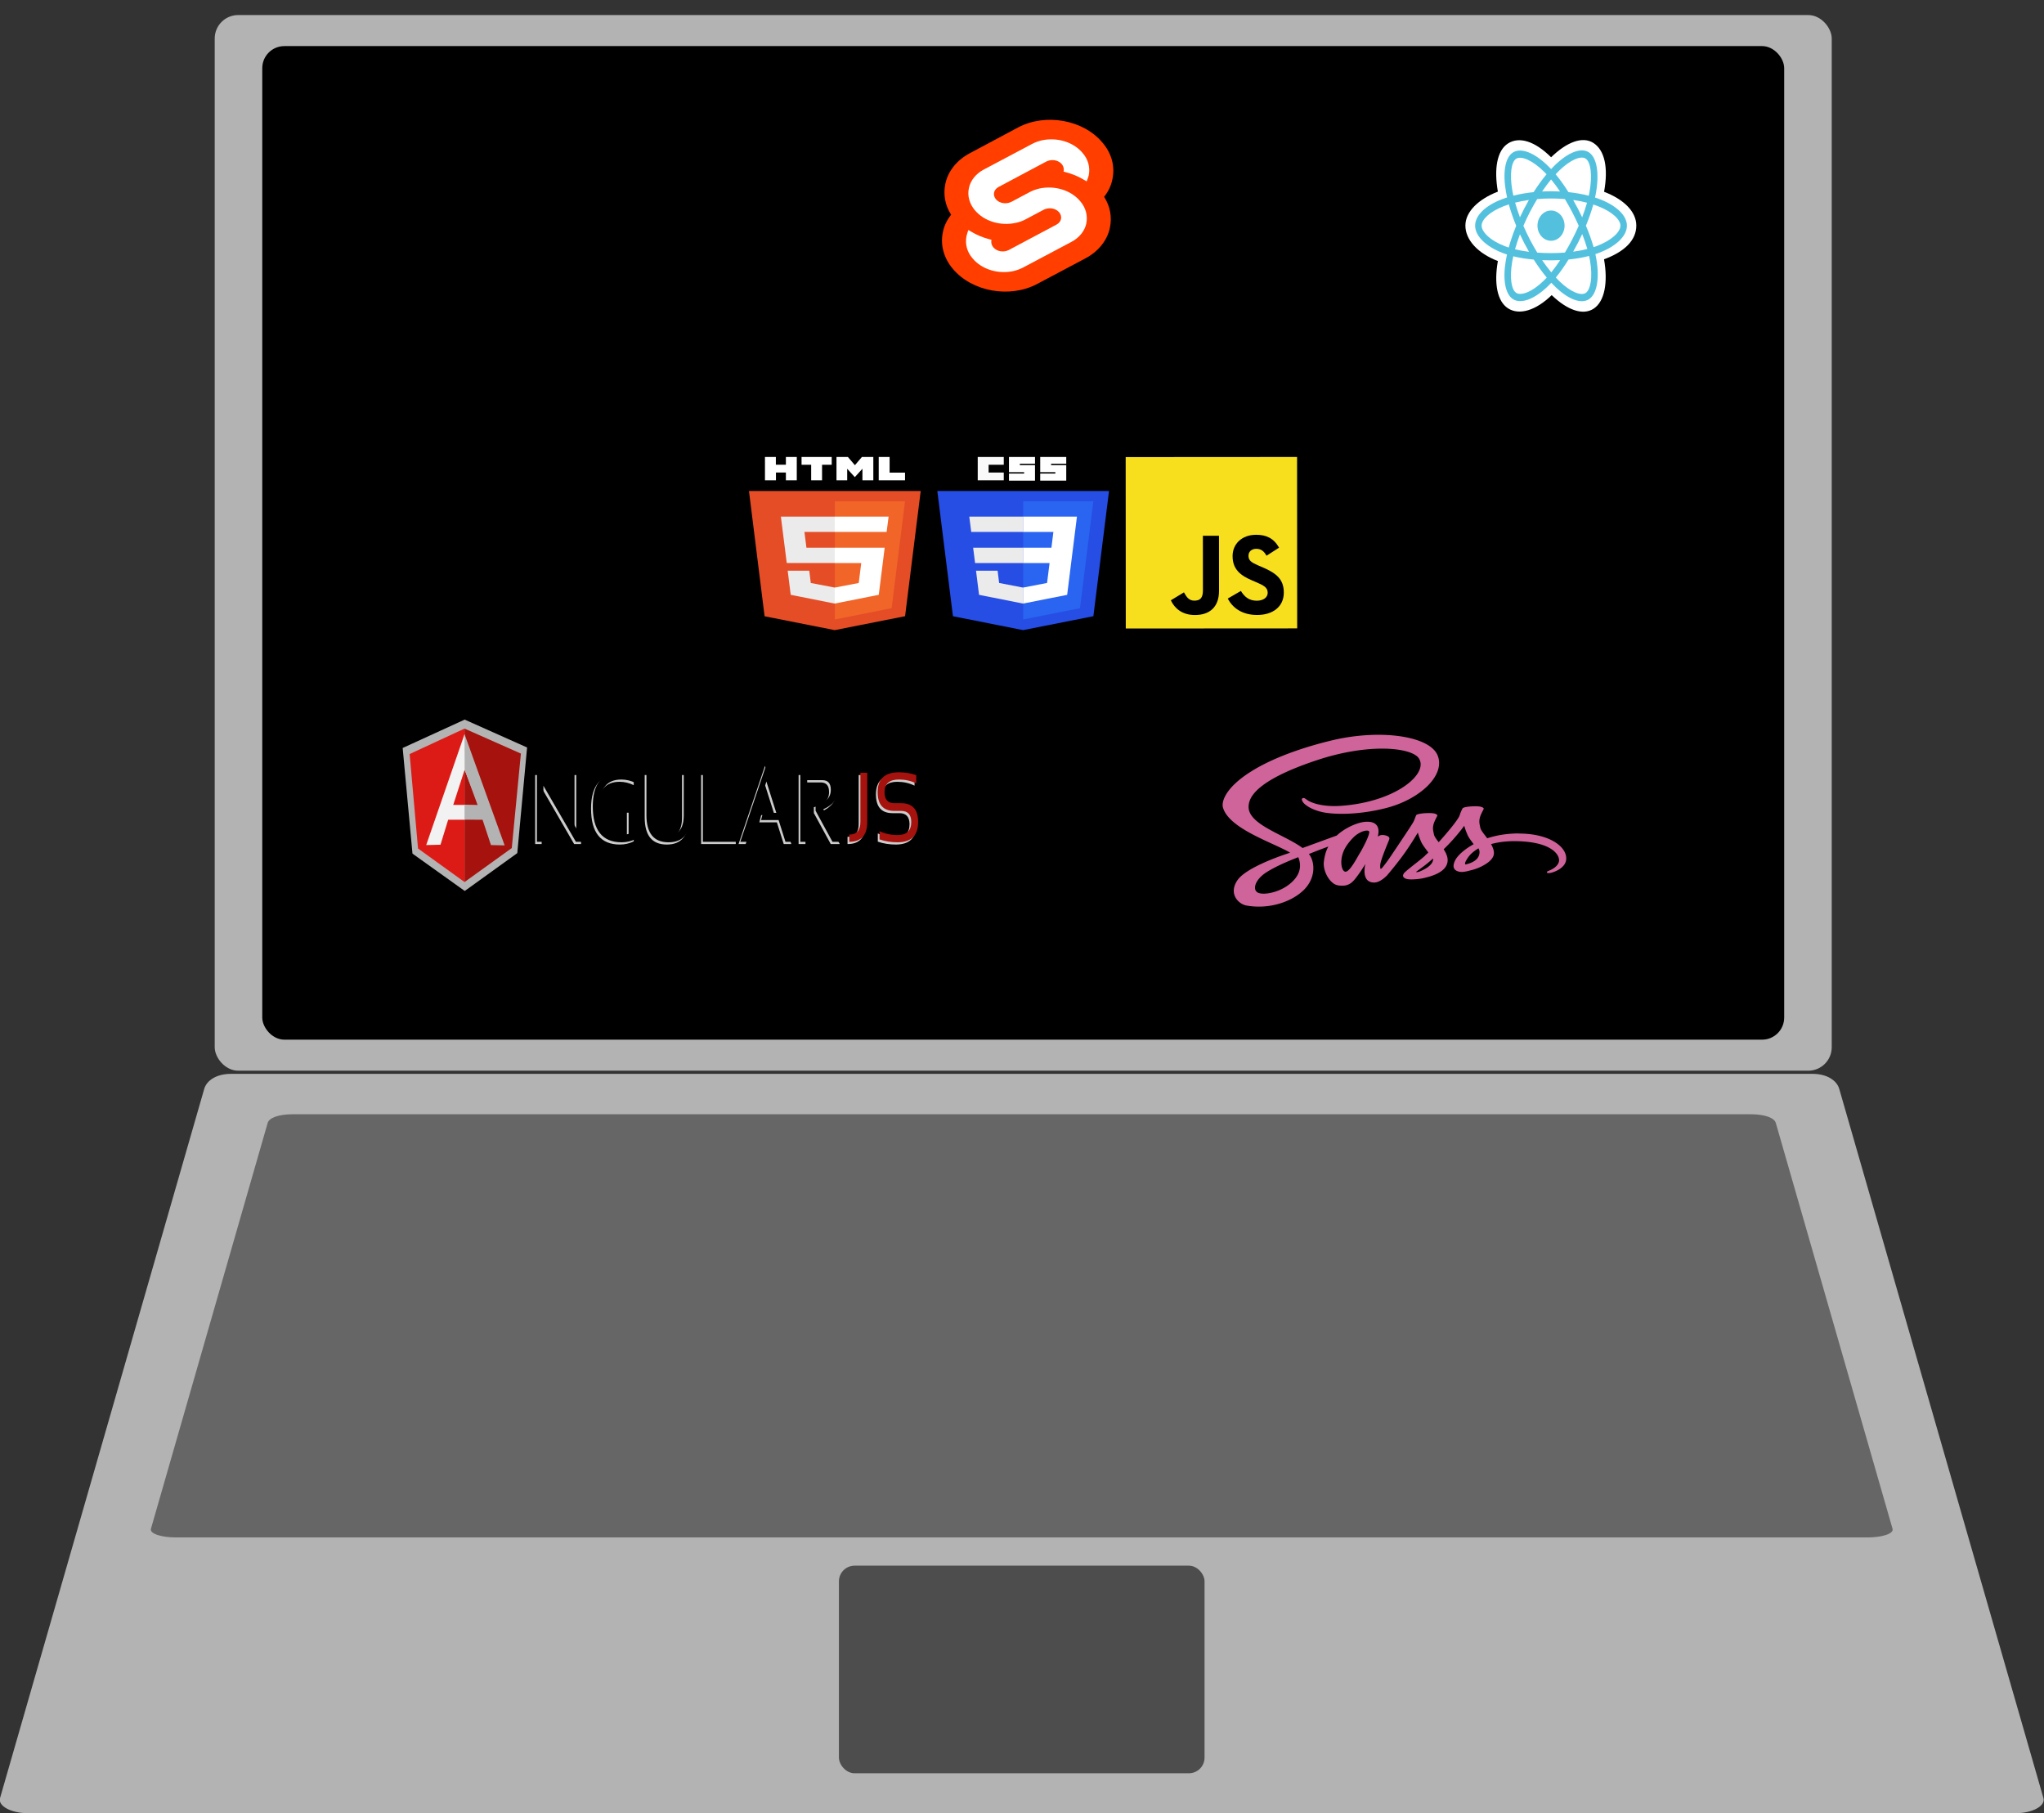 <?xml version="1.0" encoding="UTF-8" standalone="no"?>
<svg
   xmlns:dc="http://purl.org/dc/elements/1.1/"
   xmlns:cc="http://creativecommons.org/ns#"
   xmlns:rdf="http://www.w3.org/1999/02/22-rdf-syntax-ns#"
   xmlns:svg="http://www.w3.org/2000/svg"
   xmlns="http://www.w3.org/2000/svg"
   xmlns:sodipodi="http://sodipodi.sourceforge.net/DTD/sodipodi-0.dtd"
   xmlns:inkscape="http://www.inkscape.org/namespaces/inkscape"
   width="690"
   height="612"
   viewBox="0 0 182.562 161.925"
   version="1.1"
   id="svg2465"
   inkscape:version="1.0.1 (0767f8302a, 2020-10-17)"
   sodipodi:docname="frontend.svg">
  <rect x="0" y="0" width="182.562" height="161.925" fill="#333333" stroke="none"/>
  <defs
     id="defs2459" />
  <sodipodi:namedview
     id="base"
     pagecolor="#ffffff"
     bordercolor="#666666"
     borderopacity="1.0"
     inkscape:pageopacity="0.0"
     inkscape:pageshadow="2"
     inkscape:zoom="0.98994949"
     inkscape:cx="495.66567"
     inkscape:cy="316.66006"
     inkscape:document-units="mm"
     inkscape:current-layer="g1806"
     inkscape:document-rotation="0"
     showgrid="false"
     inkscape:window-width="1366"
     inkscape:window-height="704"
     inkscape:window-x="0"
     inkscape:window-y="0"
     inkscape:window-maximized="0"
     units="px" />
  <g
     inkscape:label="Layer 1"
     inkscape:groupmode="layer"
     id="layer1">
    <g
       id="g1815"
       transform="matrix(0.604,0,0,0.604,-426.237,-25.227)"
       style="display:inline">
      <g
         id="g1806">
        <rect
           style="opacity:1;fill:#b3b3b3;fill-opacity:1;stroke:none;stroke-width:3.175;stroke-linecap:round;stroke-linejoin:round;stroke-miterlimit:4;stroke-dasharray:none;stroke-opacity:1"
           id="rect1778"
           width="239.116"
           height="156.07"
           x="737.441"
           y="43.992"
           ry="3.467" />
        <rect
           style="opacity:1;fill:#000000;fill-opacity:1;stroke:none;stroke-width:2.988;stroke-linecap:round;stroke-linejoin:round;stroke-miterlimit:4;stroke-dasharray:none;stroke-opacity:1"
           id="rect1793"
           width="225.054"
           height="146.892"
           x="744.472"
           y="48.581"
           ry="3.263" />
      </g>
      <g
         id="g1802">
        <path
           id="rect1790"
           style="opacity:1;fill:#b3b3b3;fill-opacity:1;stroke:none;stroke-width:2.719;stroke-linecap:round;stroke-linejoin:round;stroke-miterlimit:4;stroke-dasharray:none;stroke-opacity:1"
           d="m 739.844,200.529 h 233.87 c 2.191,0 3.605,1.01 3.956,2.228 l 30.192,104.839 c 0.351,1.218 -1.764,2.228 -3.956,2.228 H 709.652 c -2.191,0 -4.307,-1.01 -3.956,-2.228 l 30.192,-104.839 c 0.351,-1.218 1.764,-2.228 3.956,-2.228 z"
           sodipodi:nodetypes="sssssssss" />
        <path
           id="path1795"
           style="opacity:1;fill:#666666;fill-opacity:1;stroke:none;stroke-width:1.976;stroke-linecap:round;stroke-linejoin:round;stroke-miterlimit:4;stroke-dasharray:none;stroke-opacity:1"
           d="m 748.922,206.503 h 215.714 c 2.021,0 3.435,0.533 3.649,1.275 l 17.265,60.012 c 0.214,0.743 -1.627,1.275 -3.649,1.275 H 731.657 c -2.021,0 -3.862,-0.533 -3.649,-1.275 l 17.265,-60.012 c 0.214,-0.743 1.627,-1.275 3.649,-1.275 z"
           sodipodi:nodetypes="sssssssss" />
        <rect
           style="opacity:1;fill:#4d4d4d;fill-opacity:1;stroke:none;stroke-width:2.134;stroke-linecap:round;stroke-linejoin:round;stroke-miterlimit:4;stroke-dasharray:none;stroke-opacity:1"
           id="rect1797"
           width="54.066"
           height="30.691"
           x="829.746"
           y="273.242"
           ry="2.316" />
      </g>
    </g>
    <g
       style="display:inline;opacity:1;stroke-width:2.9;stroke-linecap:butt;stroke-linejoin:round;stroke-miterlimit:4;stroke-dasharray:none;paint-order:normal"
       inkscape:connector-avoid="true"
       transform="matrix(0.156,0,0,0.13,84.139,10.699)"
       id="g180">
      <path
         style="stroke-width:2.9;stroke-linecap:butt;stroke-linejoin:round;stroke-miterlimit:4;stroke-dasharray:none;paint-order:normal"
         d="M 91.8,15.6 C 80.9,-0.1 59.2,-4.7 43.6,5.2 L 16.1,22.8 C 8.6,27.5 3.4,35.2 1.9,43.9 0.6,51.2 1.7,58.7 5.2,65.2 2.8,68.8 1.2,72.8 0.5,77 c -1.6,8.9 0.5,18.1 5.7,25.4 11,15.7 32.6,20.3 48.2,10.4 L 81.9,95.3 c 7.5,-4.7 12.7,-12.4 14.2,-21.1 1.3,-7.3 0.2,-14.8 -3.3,-21.3 2.4,-3.6 4,-7.6 4.7,-11.8 1.7,-9 -0.4,-18.2 -5.7,-25.5"
         fill="#ff3e00"
         id="path166" />
      <path
         style="stroke-width:2.9;stroke-linecap:butt;stroke-linejoin:round;stroke-miterlimit:4;stroke-dasharray:none;paint-order:normal"
         d="M 40.9,103.9 C 32,106.2 22.7,102.7 17.5,95.2 14.3,90.8 13.1,85.3 14,79.9 14.2,79 14.4,78.2 14.6,77.3 l 0.5,-1.6 1.4,1 c 3.3,2.4 6.9,4.2 10.8,5.4 l 1,0.3 -0.1,1 c -0.1,1.4 0.3,2.9 1.1,4.1 1.6,2.3 4.4,3.4 7.1,2.7 0.6,-0.2 1.2,-0.4 1.7,-0.7 L 65.5,72 c 1.4,-0.9 2.3,-2.2 2.6,-3.8 0.3,-1.6 -0.1,-3.3 -1,-4.6 -1.6,-2.3 -4.4,-3.3 -7.1,-2.6 -0.6,0.2 -1.2,0.4 -1.7,0.7 l -10.5,6.7 c -1.7,1.1 -3.6,1.9 -5.6,2.4 C 33.3,73.1 24,69.6 18.8,62.1 15.7,57.7 14.4,52.2 15.4,46.8 16.3,41.6 19.5,36.9 24,34.1 L 51.5,16.6 c 1.7,-1.1 3.6,-1.9 5.6,-2.5 8.9,-2.3 18.2,1.2 23.4,8.7 3.2,4.4 4.4,9.9 3.5,15.3 -0.2,0.9 -0.4,1.7 -0.7,2.6 l -0.5,1.6 -1.4,-1 C 78.1,38.9 74.5,37.1 70.6,35.9 l -1,-0.3 0.1,-1 c 0.1,-1.4 -0.3,-2.9 -1.1,-4.1 -1.6,-2.3 -4.4,-3.3 -7.1,-2.6 -0.6,0.2 -1.2,0.4 -1.7,0.7 L 32.4,46.1 c -1.4,0.9 -2.3,2.2 -2.6,3.8 -0.3,1.6 0.1,3.3 1,4.6 1.6,2.3 4.4,3.3 7.1,2.6 0.6,-0.2 1.2,-0.4 1.7,-0.7 l 10.5,-6.7 c 1.7,-1.1 3.6,-1.9 5.6,-2.5 8.9,-2.3 18.2,1.2 23.4,8.7 3.2,4.4 4.4,9.9 3.5,15.3 -0.9,5.2 -4.1,9.9 -8.6,12.7 l -27.5,17.5 c -1.7,1.1 -3.6,1.9 -5.6,2.5"
         fill="#ffffff"
         id="path168" />
    </g>
    <g
       style="display:inline;opacity:1;stroke-linecap:butt"
       inkscape:connector-avoid="true"
       transform="matrix(0.06,0,0,0.067,130.838,12.455)"
       id="g1454">
      <path
         style="stroke-linecap:butt"
         d="m 0.754,114.75 c 0,19.214 18.762,37.152 48.343,47.262 -5.907,29.738 -1.059,53.706 15.135,63.046 16.646,9.599 41.444,2.955 64.98,-17.619 22.943,19.743 46.131,27.513 62.31,18.147 16.629,-9.627 21.688,-35.221 15.617,-65.887 30.81,-10.186 48.044,-25.481 48.044,-44.949 0,-18.769 -18.797,-35.006 -47.979,-45.052 6.535,-31.933 0.998,-55.32 -15.867,-65.045 -16.259,-9.376 -39.716,-1.204 -62.996,19.057 C 104.123,2.205 80.897,-4.361 64.049,5.392 47.806,14.795 43.171,39.199 49.097,69.487 20.515,79.452 0.754,96.057 0.754,114.75 Z"
         fill="#ffffff"
         id="path1434" />
      <path
         style="stroke-linecap:butt"
         d="m 201.025,79.674 c -2.344,-0.807 -4.773,-1.57 -7.274,-2.292 0.411,-1.678 0.788,-3.333 1.124,-4.961 5.506,-26.727 1.906,-48.259 -10.387,-55.348 -11.788,-6.798 -31.065,0.29 -50.535,17.234 -1.872,1.629 -3.75,3.354 -5.626,5.162 -1.25,-1.196 -2.499,-2.352 -3.744,-3.458 C 104.177,17.893 83.724,10.259 71.443,17.368 59.667,24.185 56.179,44.427 61.136,69.757 c 0.479,2.447 1.038,4.945 1.671,7.485 -2.895,0.822 -5.689,1.698 -8.363,2.63 -23.922,8.34 -39.2,21.412 -39.2,34.97 0,14.003 16.401,28.049 41.318,36.566 1.966,0.672 4.007,1.308 6.109,1.911 -0.683,2.747 -1.276,5.44 -1.775,8.066 -4.726,24.89 -1.035,44.654 10.71,51.428 12.132,6.996 32.492,-0.195 52.317,-17.525 1.567,-1.37 3.14,-2.823 4.715,-4.345 2.042,1.966 4.081,3.827 6.109,5.573 19.203,16.525 38.17,23.198 49.904,16.405 12.119,-7.016 16.058,-28.247 10.945,-54.078 -0.391,-1.973 -0.845,-3.988 -1.355,-6.039 1.43,-0.423 2.833,-0.859 4.202,-1.313 25.904,-8.583 42.757,-22.457 42.757,-36.648 0,-13.608 -15.771,-26.767 -40.175,-35.168 z"
         fill="#53c1de"
         id="path1436" />
      <path
         style="stroke-linecap:butt"
         d="m 195.406,142.328 c -1.236,0.409 -2.503,0.804 -3.795,1.188 -2.86,-9.053 -6.719,-18.68 -11.442,-28.626 4.507,-9.709 8.217,-19.213 10.997,-28.207 2.311,0.669 4.555,1.374 6.717,2.119 20.91,7.198 33.664,17.841 33.664,26.041 0,8.735 -13.775,20.074 -36.14,27.485 z m -9.28,18.389 c 2.261,11.422 2.584,21.749 1.086,29.822 -1.346,7.254 -4.052,12.091 -7.398,14.028 -7.121,4.122 -22.349,-1.236 -38.772,-15.368 -1.883,-1.62 -3.779,-3.35 -5.681,-5.181 6.367,-6.963 12.73,-15.058 18.94,-24.049 10.923,-0.969 21.243,-2.554 30.602,-4.717 0.461,1.859 0.87,3.683 1.223,5.466 z m -93.849,43.137 c -6.957,2.457 -12.498,2.527 -15.848,0.596 -7.127,-4.111 -10.09,-19.979 -6.049,-41.265 0.463,-2.438 1.014,-4.942 1.649,-7.501 9.256,2.047 19.501,3.52 30.45,4.407 6.252,8.797 12.799,16.884 19.397,23.964 -1.441,1.392 -2.877,2.716 -4.305,3.965 -8.767,7.663 -17.552,13.1 -25.294,15.835 z M 59.683,142.274 c -11.018,-3.766 -20.117,-8.66 -26.354,-14.001 -5.604,-4.799 -8.434,-9.564 -8.434,-13.431 0,-8.228 12.267,-18.722 32.725,-25.855 2.482,-0.866 5.081,-1.681 7.778,-2.447 2.827,9.197 6.537,18.814 11.013,28.538 -4.534,9.868 -8.296,19.638 -11.151,28.943 -1.923,-0.553 -3.785,-1.134 -5.577,-1.746 z M 70.609,67.903 c -4.246,-21.702 -1.426,-38.073 5.671,-42.181 7.559,-4.376 24.275,1.863 41.893,17.507 1.126,1 2.257,2.046 3.391,3.129 -6.565,7.049 -13.052,15.075 -19.249,23.82 -10.627,0.985 -20.799,2.567 -30.152,4.686 -0.588,-2.365 -1.109,-4.689 -1.553,-6.961 z m 97.467,24.067 c -2.236,-3.862 -4.531,-7.633 -6.871,-11.3 7.209,0.911 14.117,2.121 20.603,3.602 -1.947,6.241 -4.375,12.767 -7.232,19.457 -2.05,-3.891 -4.217,-7.815 -6.5,-11.758 z M 128.329,53.257 c 4.452,4.824 8.911,10.209 13.297,16.052 -4.419,-0.209 -8.893,-0.317 -13.405,-0.317 -4.468,0 -8.91,0.106 -13.302,0.311 4.39,-5.789 8.887,-11.167 13.409,-16.046 z M 88.327,92.037 c -2.233,3.873 -4.361,7.775 -6.378,11.684 -2.811,-6.666 -5.216,-13.222 -7.18,-19.552 6.447,-1.443 13.322,-2.622 20.485,-3.516 -2.373,3.701 -4.687,7.5 -6.927,11.383 z m 7.133,57.683 c -7.401,-0.826 -14.379,-1.945 -20.825,-3.348 1.996,-6.443 4.454,-13.138 7.324,-19.948 2.023,3.907 4.159,7.81 6.406,11.692 h 4.02e-4 c 2.289,3.954 4.66,7.827 7.094,11.604 z m 33.136,27.389 c -4.575,-4.936 -9.138,-10.396 -13.595,-16.27 4.326,0.17 8.737,0.257 13.22,0.257 4.606,0 9.158,-0.104 13.64,-0.303 -4.4,5.979 -8.843,11.448 -13.265,16.316 z m 46.072,-51.031 c 3.02,6.884 5.566,13.544 7.587,19.877 -6.551,1.495 -13.625,2.698 -21.078,3.593 2.346,-3.717 4.661,-7.553 6.936,-11.498 2.302,-3.991 4.487,-7.989 6.554,-11.972 z m -14.915,7.15 c -3.532,6.124 -7.158,11.971 -10.84,17.489 -6.705,0.479 -13.632,0.726 -20.692,0.726 -7.032,0 -13.871,-0.218 -20.458,-0.646 -3.83,-5.591 -7.535,-11.455 -11.044,-17.517 h 8.04e-4 c -3.5,-6.046 -6.722,-12.143 -9.641,-18.206 2.918,-6.077 6.132,-12.181 9.612,-18.216 l -8.05e-4,0.001 c 3.489,-6.051 7.162,-11.886 10.956,-17.442 6.72,-0.508 13.611,-0.773 20.575,-0.773 h 4e-4 c 6.995,0 13.895,0.267 20.613,0.779 3.736,5.515 7.384,11.332 10.887,17.383 3.543,6.12 6.798,12.183 9.741,18.13 -2.934,6.049 -6.182,12.173 -9.709,18.29 v 0 z m 19.913,-107.792 c 7.567,4.363 10.509,21.961 5.755,45.037 -0.303,1.472 -0.645,2.972 -1.016,4.492 -9.374,-2.163 -19.554,-3.773 -30.212,-4.772 -6.209,-8.842 -12.643,-16.88 -19.101,-23.838 1.736,-1.67 3.47,-3.263 5.197,-4.766 16.682,-14.517 32.273,-20.249 39.377,-16.153 z"
         fill="#ffffff"
         id="path1438" />
      <path
         style="stroke-linecap:butt"
         d="m 128.221,94.665 c 11.143,0 20.177,9.033 20.177,20.177 0,11.143 -9.034,20.177 -20.177,20.177 -11.143,0 -20.177,-9.034 -20.177,-20.177 0,-11.144 9.034,-20.177 20.177,-20.177"
         fill="#53c1de"
         id="path1440" />
    </g>
    <g
       style="display:inline;opacity:1;stroke-width:4.751;stroke-linecap:butt;stroke-linejoin:round;stroke-miterlimit:4;stroke-dasharray:none;paint-order:normal"
       inkscape:connector-avoid="true"
       transform="matrix(0.09,0,0,0.117,35.928,64.183)"
       id="g1507">
      <path
         style="stroke-width:4.751;stroke-linecap:butt;stroke-linejoin:round;stroke-miterlimit:4;stroke-dasharray:none;paint-order:normal"
         d="M 131.905,95.64 V 42.95 h 6.816 l 32.243,42.445 V 42.951 h 6.445 V 95.64 h -6.815 L 138.354,52.822 V 95.64 Z m 97.824,-2.064 c -4.248,1.624 -8.832,2.433 -13.744,2.433 -19.083,0 -28.629,-9.15 -28.629,-27.45 0,-17.318 9.212,-25.978 27.632,-25.978 5.285,0 10.199,0.739 14.74,2.215 v 5.894 c -4.542,-1.72 -9.212,-2.58 -14.003,-2.58 -14.368,0 -21.55,6.818 -21.55,20.449 0,14.614 7.07,21.925 21.223,21.925 2.257,0 4.762,-0.296 7.515,-0.888 V 71.691 h 6.816 z M 240.6,75.301 V 42.953 h 6.81 V 75.3 c 0,10.12 5.038,15.186 15.11,15.186 10.07,0 15.108,-5.066 15.108,-15.186 V 42.953 h 6.815 V 75.3 c 0,13.81 -7.307,20.711 -21.922,20.711 -14.615,0 -21.922,-6.9 -21.922,-20.71 z M 303.417,42.95 v 47.165 h 27.566 V 95.64 H 296.605 V 42.95 Z m 37.4,52.691 h -7.073 l 26.196,-59.64 26.196,59.64 h -7.551 l -6.82,-16.583 h -17.422 l 1.877,-5.52 h 13.265 l -9.838,-23.88 z M 393.322,95.64 V 42.95 h 22.476 c 10.024,0 15.034,4.215 15.034,12.638 0,6.855 -4.898,11.928 -14.701,15.216 l 18.09,24.836 h -8.99 L 408.469,71.95 v -4.455 c 10.069,-1.601 15.103,-5.47 15.103,-11.608 0,-4.862 -2.8,-7.298 -8.397,-7.298 h -15.037 v 47.053 h -6.816 z m 66.435,-52.69 v 37.51 c 0,10.12 -5.958,15.18 -17.873,15.18 v -5.527 c 7.37,0 11.056,-3.221 11.056,-9.653 V 42.95 Z m 12.159,50.847 v -6.264 c 5.528,1.964 11.495,2.95 17.907,2.95 9.064,0 13.598,-3.316 13.598,-9.954 0,-5.64 -3.344,-8.472 -10.024,-8.472 h -6.782 c -11.027,0 -16.545,-4.787 -16.545,-14.368 0,-10.07 7.066,-15.11 21.193,-15.11 6.139,0 11.85,0.743 17.132,2.215 v 6.264 c -5.284,-1.967 -10.993,-2.95 -17.132,-2.95 -9.581,0 -14.37,3.195 -14.37,9.581 0,5.647 3.24,8.473 9.722,8.473 h 6.782 c 11.222,0 16.84,4.793 16.84,14.367 0,10.32 -6.804,15.48 -20.415,15.48 -6.41,0 -12.378,-0.74 -17.906,-2.212 z"
         fill="#cccccc"
         id="path1472" />
      <path
         style="stroke-width:4.751;stroke-linecap:butt;stroke-linejoin:round;stroke-miterlimit:4;stroke-dasharray:none;paint-order:normal"
         d="m 133.63,93.919 v -52.69 h 6.815 l 32.24,42.446 V 41.229 h 6.449 v 52.69 h -6.816 L 140.076,51.1 v 42.818 h -6.446 z m 97.823,-2.064 c -4.248,1.624 -8.829,2.432 -13.743,2.432 -19.085,0 -28.629,-9.148 -28.629,-27.45 0,-17.317 9.212,-25.978 27.636,-25.978 5.28,0 10.195,0.74 14.736,2.214 v 5.894 c -4.542,-1.72 -9.212,-2.58 -14,-2.58 -14.368,0 -21.552,6.819 -21.552,20.45 0,14.614 7.073,21.925 21.222,21.925 2.258,0 4.766,-0.295 7.518,-0.888 V 69.968 h 6.813 z m 10.87,-18.277 V 41.226 h 6.811 v 32.352 c 0,10.12 5.038,15.182 15.11,15.182 10.07,0 15.107,-5.064 15.107,-15.182 V 41.226 h 6.815 v 32.352 c 0,13.809 -7.307,20.707 -21.921,20.707 -14.615,0 -21.922,-6.897 -21.922,-20.707 z m 62.819,-32.352 v 47.165 h 27.562 v 5.525 h -34.375 v -52.69 z m 37.399,52.692 h -7.073 l 26.197,-59.644 26.196,59.644 h -7.556 L 373.49,77.336 h -17.427 l 1.882,-5.525 h 13.261 l -9.835,-23.88 z m 52.505,10e-4 v -52.69 h 22.476 c 10.024,0 15.03,4.212 15.03,12.638 0,6.852 -4.895,11.928 -14.697,15.215 l 18.09,24.837 h -8.994 l -16.76,-23.692 v -4.459 c 10.07,-1.6 15.107,-5.465 15.107,-11.608 0,-4.861 -2.803,-7.293 -8.403,-7.293 h -15.033 v 47.052 z"
         id="path1474" />
      <path
         style="stroke-width:4.751;stroke-linecap:butt;stroke-linejoin:round;stroke-miterlimit:4;stroke-dasharray:none;paint-order:normal"
         d="m 461.48,41.226 v 37.511 c 0,10.123 -5.956,15.179 -17.871,15.179 V 88.39 c 7.37,0 11.055,-3.223 11.055,-9.655 v -37.51 h 6.817 z m 12.157,50.847 V 85.81 c 5.53,1.964 11.496,2.95 17.908,2.95 9.064,0 13.597,-3.318 13.597,-9.951 0,-5.644 -3.343,-8.473 -10.024,-8.473 h -6.782 c -11.026,0 -16.544,-4.79 -16.544,-14.371 0,-10.07 7.063,-15.11 21.193,-15.11 6.138,0 11.85,0.744 17.132,2.216 v 6.264 c -5.285,-1.968 -10.994,-2.95 -17.132,-2.95 -9.582,0 -14.371,3.194 -14.371,9.58 0,5.648 3.238,8.473 9.722,8.473 h 6.782 c 11.222,0 16.84,4.791 16.84,14.37 0,10.319 -6.803,15.477 -20.414,15.477 -6.41,0 -12.378,-0.74 -17.907,-2.212 z"
         fill="#a6120d"
         id="path1476" />
      <g
         style="stroke-width:4.751;stroke-linecap:butt;stroke-linejoin:round;stroke-miterlimit:4;stroke-dasharray:none;paint-order:normal"
         id="g1488">
        <path
           style="stroke-width:4.751;stroke-linecap:butt;stroke-linejoin:round;stroke-miterlimit:4;stroke-dasharray:none;paint-order:normal"
           d="m 61.948,0.651 -61.536,21.656 9.725,80.622 51.877,28.513 52.144,-28.9 9.72,-80.618 L 61.949,0.65 Z"
           fill="#b3b3b3"
           id="path1478" />
        <path
           style="stroke-width:4.751;stroke-linecap:butt;stroke-linejoin:round;stroke-miterlimit:4;stroke-dasharray:none;paint-order:normal"
           d="M 117.74,26.583 61.806,7.508 V 124.63 l 46.877,-25.944 9.059,-72.103 z"
           fill="#a6120d"
           id="path1480" />
        <path
           style="stroke-width:4.751;stroke-linecap:butt;stroke-linejoin:round;stroke-miterlimit:4;stroke-dasharray:none;paint-order:normal"
           d="m 7.318,26.927 8.332,72.103 46.154,25.6 V 7.506 L 7.318,26.926 Z"
           fill="#dd1b16"
           id="path1482" />
        <path
           style="stroke-width:4.751;stroke-linecap:butt;stroke-linejoin:round;stroke-miterlimit:4;stroke-dasharray:none;paint-order:normal"
           d="m 77.202,69.857 -15.397,7.2 H 45.576 l -7.628,19.081 -14.19,0.263 38.047,-84.64 z M 75.713,66.233 61.907,38.899 50.582,65.762 h 11.222 l 13.91,0.47 z"
           fill="#f2f2f2"
           id="path1484" />
        <path
           style="stroke-width:4.751;stroke-linecap:butt;stroke-linejoin:round;stroke-miterlimit:4;stroke-dasharray:none;paint-order:normal"
           d="m 61.804,11.761 0.102,27.138 12.85,26.884 H 61.833 l -0.03,11.257 17.871,0.017 8.352,19.347 13.577,0.252 -39.8,-84.895 z"
           fill="#b3b3b3"
           id="path1486" />
      </g>
    </g>
    <path
       fill="#cf649a"
       d="m 135.615,74.424 c -1.073,0.007 -2.002,0.176 -2.781,0.432 -0.288,-0.38 -0.575,-0.712 -0.623,-0.96 -0.053,-0.288 -0.12,-0.464 -0.053,-0.808 0.066,-0.344 0.366,-0.832 0.366,-0.872 -0.01,-0.036 -0.066,-0.212 -0.683,-0.216 -0.617,-0.007 -1.151,0.08 -1.211,0.188 -0.059,0.108 -0.18,0.356 -0.258,0.612 -0.108,0.376 -1.235,1.707 -1.876,2.407 -0.21,-0.272 -0.39,-0.512 -0.426,-0.704 -0.053,-0.288 -0.12,-0.464 -0.053,-0.808 0.066,-0.344 0.366,-0.832 0.366,-0.872 -0.009,-0.036 -0.066,-0.212 -0.683,-0.216 -0.617,-0.007 -1.151,0.08 -1.211,0.188 -0.059,0.108 -0.126,0.364 -0.258,0.612 -0.126,0.248 -1.624,2.471 -2.014,3.051 -0.198,0.296 -0.372,0.532 -0.497,0.692 -0.126,0.16 -0.009,0.012 -0.018,0.028 -0.108,0.136 -0.168,0.212 -0.168,0.212 v 0.007 c -0.084,0.1 -0.174,0.196 -0.216,0.196 -0.03,0 -0.09,-0.268 0.012,-0.636 0.222,-0.772 0.761,-1.975 0.755,-2.019 0,-0.02 0.102,-0.232 -0.348,-0.34 -0.438,-0.108 -0.593,0.072 -0.629,0.072 -0.035,0 -0.066,0.064 -0.066,0.064 0,0 0.486,-1.355 -0.929,-1.355 -0.887,0 -2.11,0.644 -2.715,1.231 -0.383,0.14 -1.198,0.436 -2.062,0.752 -0.33,0.12 -0.671,0.248 -0.995,0.364 l -0.066,-0.048 c -1.714,-1.219 -4.885,-2.083 -4.753,-3.722 0.048,-0.596 0.36,-2.167 6.09,-4.07 4.693,-1.559 8.451,-1.131 9.104,-0.18 0.929,1.359 -2.008,3.886 -6.887,4.25 -1.858,0.14 -2.835,-0.34 -3.081,-0.52 -0.258,-0.188 -0.294,-0.196 -0.39,-0.16 -0.156,0.056 -0.059,0.224 0,0.324 0.144,0.252 0.743,0.7 1.762,0.924 0.893,0.196 3.075,0.304 5.712,-0.376 2.955,-0.764 5.262,-2.883 4.585,-4.654 -0.689,-1.803 -5.173,-2.395 -9.41,-1.391 -2.523,0.6 -5.256,1.535 -7.222,2.763 -2.338,1.455 -2.709,2.727 -2.553,3.254 0.545,1.883 4.435,3.11 5.994,4.018 -0.077,0.028 -0.15,0.056 -0.216,0.08 -0.779,0.256 -3.746,1.291 -4.489,2.387 -0.839,1.239 0.132,2.131 0.779,2.251 2.002,0.372 4.052,-0.296 5.161,-1.395 1.103,-1.099 0.971,-2.527 0.461,-3.178 l -0.017,-0.024 0.611,-0.24 c 0.396,-0.156 0.785,-0.3 1.127,-0.424 -0.192,0.348 -0.33,0.76 -0.402,1.359 -0.084,0.704 0.348,1.615 0.917,1.975 0.252,0.156 0.551,0.16 0.737,0.16 0.659,0 0.959,-0.364 1.289,-0.8 0.408,-0.532 0.767,-1.147 0.767,-1.147 0,0 -0.449,1.667 0.779,1.667 0.45,0 0.899,-0.388 1.103,-0.588 v 0.007 c 0,0 0.012,-0.012 0.035,-0.039 a 2.165,1.444 0 0 0 0.072,-0.076 v -0.009 c 0.18,-0.208 0.581,-0.684 1.181,-1.471 0.773,-1.016 1.516,-2.287 1.516,-2.287 0,0 0.072,0.312 0.294,0.824 0.132,0.304 0.419,0.636 0.641,0.96 -0.18,0.168 -0.288,0.264 -0.288,0.264 l 0.009,0.007 c -0.144,0.128 -0.306,0.264 -0.473,0.4 -0.612,0.488 -1.343,1.044 -1.439,1.203 -0.114,0.188 -0.09,0.328 0.132,0.44 0.162,0.08 0.449,0.096 0.755,0.08 0.552,-0.024 0.935,-0.116 1.127,-0.172 0.3,-0.072 0.641,-0.18 0.971,-0.34 0.599,-0.296 0.965,-0.716 0.929,-1.275 -0.017,-0.308 -0.168,-0.612 -0.353,-0.9 0.053,-0.052 0.108,-0.104 0.162,-0.16 0.947,-0.924 1.678,-1.939 1.678,-1.939 0,0 0.072,0.312 0.294,0.824 0.114,0.26 0.342,0.544 0.545,0.824 -0.887,0.484 -1.444,1.043 -1.636,1.411 -0.354,0.68 -0.078,0.988 0.443,1.059 0.234,0.032 0.569,-0.04 0.821,-0.112 0.312,-0.068 0.689,-0.184 1.037,-0.356 0.599,-0.296 1.175,-0.708 1.145,-1.263 -0.017,-0.256 -0.12,-0.508 -0.258,-0.748 0.755,-0.208 1.732,-0.328 2.973,-0.228 2.667,0.208 3.194,1.319 3.093,1.783 -0.102,0.464 -0.659,0.72 -0.845,0.8 -0.186,0.076 -0.246,0.104 -0.228,0.16 0.024,0.084 0.108,0.08 0.27,0.064 0.222,-0.024 1.402,-0.38 1.45,-1.235 0.072,-1.1 -1.492,-2.299 -4.267,-2.287 z m -20.57,4.626 c -0.881,0.644 -2.122,0.888 -2.649,0.68 -0.569,-0.22 -0.348,-1.167 0.737,-1.851 0.659,-0.416 1.516,-0.8 2.08,-1.036 0.126,-0.053 0.318,-0.128 0.545,-0.22 0.036,-0.016 0.059,-0.024 0.059,-0.024 0.041,-0.016 0.09,-0.036 0.138,-0.057 0.402,0.976 0.018,1.831 -0.911,2.507 z m 6.443,-2.923 c -0.306,0.5 -0.953,1.783 -1.343,1.711 -0.336,-0.06 -0.54,-1.032 -0.066,-1.991 0.24,-0.484 0.749,-1.059 1.049,-1.283 0.486,-0.36 1.013,-0.48 1.145,-0.332 0.156,0.192 -0.593,1.583 -0.785,1.895 z m 5.316,1.695 c -0.132,0.044 -0.252,0.076 -0.306,0.052 -0.041,-0.016 0.053,-0.076 0.053,-0.076 0,0 0.665,-0.476 0.929,-0.696 0.15,-0.128 0.33,-0.276 0.521,-0.444 v 0.049 c 3e-5,0.576 -0.827,0.959 -1.199,1.115 z m 4.1,-0.624 c -0.096,-0.048 -0.084,-0.196 0.24,-0.66 0.126,-0.184 0.414,-0.492 0.911,-0.784 0.059,0.12 0.096,0.236 0.09,0.344 -0.009,0.72 -0.773,0.987 -1.241,1.099 z"
       id="path2276"
       style="display:inline;opacity:1;stroke-width:0.049" />
    <g
       id="g2457"
       transform="matrix(0.604,0,0,0.604,-443.724,-14.876)"
       style="display:inline;opacity:1">
      <g
         inkscape:connector-avoid="true"
         transform="matrix(0.099,-6.3342558e-5,5.9814562e-5,0.099,901.102,92.206)"
         id="g1515"
         style="display:inline">
        <path
           d="M 0,0 H 256 V 256 H 0 Z"
           fill="#f7df1e"
           id="path1509" />
        <path
           d="m 67.312,213.932 19.591,-11.856 c 3.779,6.701 7.218,12.371 15.464,12.371 7.905,0 12.889,-3.092 12.889,-15.12 v -81.798 h 24.057 V 199.667 c 0,24.917 -14.606,36.259 -35.915,36.259 -19.245,0 -30.416,-9.967 -36.087,-21.996"
           fill="#000000"
           id="path1511" />
        <path
           d="m 152.381,211.354 19.588,-11.342 c 5.157,8.421 11.858,14.607 23.715,14.607 9.968,0 16.325,-4.984 16.325,-11.858 0,-8.248 -6.53,-11.17 -17.528,-15.98 l -6.013,-2.58 c -17.357,-7.388 -28.871,-16.667 -28.871,-36.258 0,-18.044 13.747,-31.792 35.228,-31.792 15.294,0 26.292,5.328 34.196,19.247 l -18.731,12.028 c -4.124,-7.389 -8.591,-10.309 -15.464,-10.309 -7.046,0 -11.514,4.468 -11.514,10.309 0,7.218 4.468,10.14 14.778,14.608 l 6.014,2.577 c 20.45,8.765 31.963,17.699 31.963,37.804 0,21.654 -17.012,33.51 -39.867,33.51 -22.339,0 -36.775,-10.654 -43.819,-24.574"
           fill="#000000"
           id="path1513" />
      </g>
      <g
         id="g2400"
         transform="matrix(0.07,0,0,0.05,840.173,92.19)">
        <path
           d="m 108.4,0 h 23 v 22.8 h 21.2 V 0 h 23 v 69 h -23 V 46 h -21 V 69 H 108.4 M 206,23 H 185.7 V 0 h 63.7 V 23 H 229 V 69 H 206 M 259.5,0 h 24.1 L 298.4,24.3 313.2,0 h 24.1 v 69 h -23 V 34.8 L 298.2,59.6 282.1,34.8 V 69 H 259.5 M 348.7,0 h 23 v 46.2 h 32.6 V 69 h -55.6"
           id="path2377"
           style="fill:#ffffff" />
        <path
           fill="#e44d26"
           d="M 107.6,471 74.6,100.6 H 437.4 L 404.4,470.8 255.7,512"
           id="path2379" />
        <path
           fill="#f16529"
           d="M 256,480.5 V 131 H 404.3 L 376,447"
           id="path2381" />
        <path
           fill="#ebebeb"
           d="m 142,176.3 h 114 v 45.4 h -64.2 l 4.2,46.5 h 60 v 45.3 H 154.4 m 2,22.8 H 202 l 3.2,36.3 50.8,13.6 v 47.4 l -93.2,-26"
           id="path2383" />
        <path
           fill="#ffffff"
           d="M 369.6,176.3 H 255.8 v 45.4 h 109.6 m -4.1,46.5 H 255.8 v 45.4 h 56 l -5.3,59 -50.7,13.6 v 47.2 l 93,-25.8"
           id="path2385" />
      </g>
      <g
         id="g3013"
         transform="matrix(0.07,0,0,0.05,868.023,92.19)">
        <polygon
           id="polygon2989"
           points="74.633,100.62 437.367,100.62 404.321,470.819 255.778,512 107.644,470.877 "
           style="fill:#264de4" />
        <polygon
           id="polygon2991"
           points="404.27,130.894 256,130.894 256,480.523 376.03,447.246 "
           style="fill:#2965f1" />
        <polygon
           id="polygon2993"
           points="154.38,313.627 256,313.627 256,268.217 150.31,268.217 "
           style="fill:#ebebeb" />
        <polygon
           id="polygon2995"
           points="256,221.716 256,176.305 255.843,176.305 142.132,176.305 146.26,221.716 "
           style="fill:#ebebeb" />
        <polygon
           id="polygon2997"
           points="255.801,386.206 205.227,372.55 201.994,336.333 177.419,336.333 156.409,336.333 162.771,407.634 255.791,433.457 256,433.399 256,386.153 "
           style="fill:#ebebeb" />
        <path
           id="path2999"
           d="m 160,0 h 55 v 23 h -32 v 23 h 32 v 23 h -55 z"
           inkscape:connector-curvature="0"
           style="fill:#f9f9f9" />
        <path
           id="path3001"
           d="m 226,0 h 55 v 20 h -32 v 4 h 32 V 70 H 226 V 49 h 32 v -4 h -32 z"
           inkscape:connector-curvature="0"
           style="fill:#ffffff" />
        <path
           id="path3003"
           d="m 292,0 h 55 v 20 h -32 v 4 h 32 V 70 H 292 V 49 h 32 v -4 h -32 z"
           inkscape:connector-curvature="0"
           style="fill:#ffffff" />
        <polygon
           id="polygon3005"
           points="255.843,313.627 311.761,313.627 306.49,372.521 255.843,386.191 255.843,433.435 348.937,407.634 349.62,399.962 360.291,280.411 361.399,268.217 369.597,176.305 255.843,176.305 255.843,221.716 319.831,221.716 315.699,268.217 255.843,268.217 "
           style="fill:#ffffff" />
      </g>
    </g>
  </g>
</svg>
